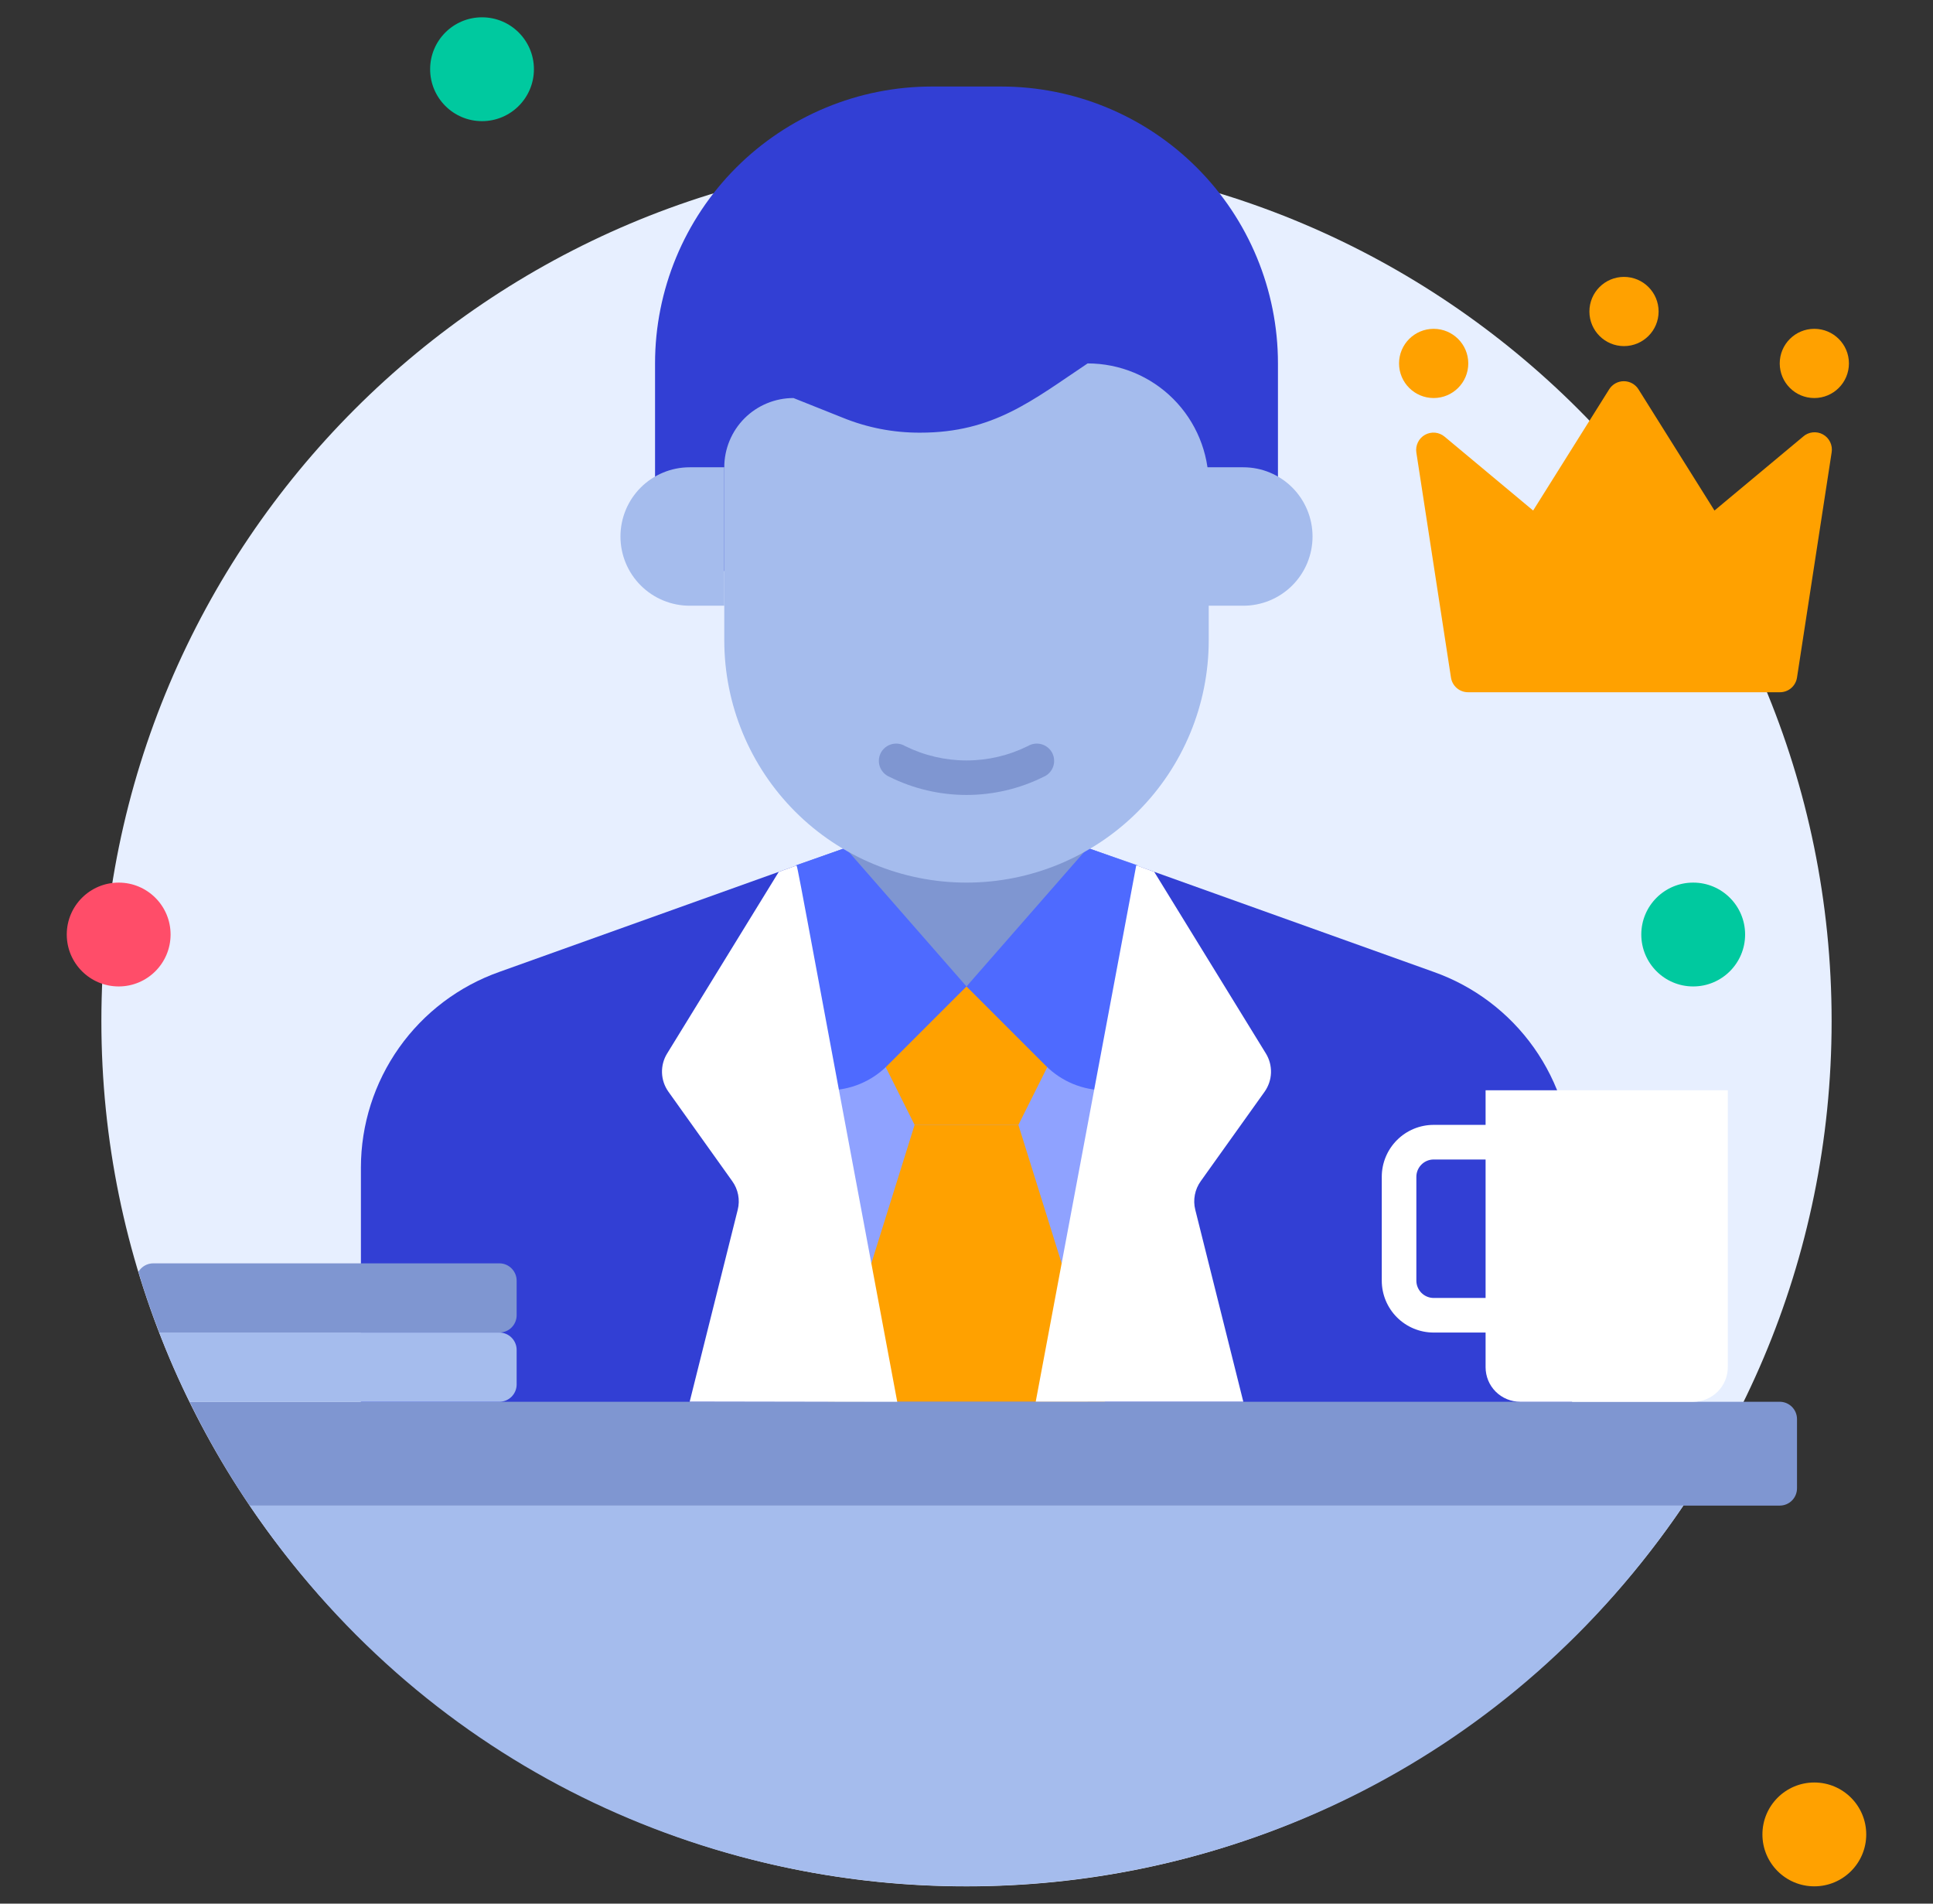 <svg width="65" height="64" viewBox="0 0 65 64" fill="none" xmlns="http://www.w3.org/2000/svg">
<rect x="0" y="0" width="65" height="64" fill="#333333" stroke="none"/>
<path d="M32.5 63.419C48.567 63.419 61.591 50.394 61.591 34.328C61.591 18.261 48.567 5.237 32.5 5.237C16.434 5.237 3.409 18.261 3.409 34.328C3.409 50.394 16.434 63.419 32.5 63.419Z" fill="#E7EFFF"/>
<path d="M16.209 4.073C17.173 4.073 17.954 3.291 17.954 2.327C17.954 1.363 17.173 0.582 16.209 0.582C15.245 0.582 14.464 1.363 14.464 2.327C14.464 3.291 15.245 4.073 16.209 4.073Z" fill="#00C99F"/>
<path d="M3.991 33.164C4.955 33.164 5.736 32.382 5.736 31.418C5.736 30.454 4.955 29.673 3.991 29.673C3.027 29.673 2.245 30.454 2.245 31.418C2.245 32.382 3.027 33.164 3.991 33.164Z" fill="#FF4D69"/>
<path d="M56.936 33.164C57.9 33.164 58.682 32.382 58.682 31.418C58.682 30.454 57.9 29.673 56.936 29.673C55.972 29.673 55.191 30.454 55.191 31.418C55.191 32.382 55.972 33.164 56.936 33.164Z" fill="#00C99F"/>
<path d="M61.009 63.418C61.973 63.418 62.755 62.637 62.755 61.673C62.755 60.709 61.973 59.927 61.009 59.927C60.045 59.927 59.264 60.709 59.264 61.673C59.264 62.637 60.045 63.418 61.009 63.418Z" fill="#FFA100"/>
<path d="M52.864 39.25V49.455H12.136V39.25C12.138 37.807 12.586 36.401 13.42 35.223C14.253 34.046 15.431 33.156 16.791 32.675L28.427 28.509H36.573L48.209 32.675C49.569 33.156 50.747 34.046 51.58 35.223C52.414 36.401 52.862 37.807 52.864 39.25Z" fill="#323FD4"/>
<path d="M38.26 29.091L36.573 47.127H28.427C26.647 28.119 26.682 29.126 26.769 29.091L28.427 28.509H36.573L38.26 29.091Z" fill="#8FA2FF"/>
<path d="M35.409 35.491L34.245 37.819H30.755L29.591 35.491L32.5 33.164L35.409 35.491Z" fill="#FFA100"/>
<path d="M32.5 33.164C31.42 33.164 30.384 32.735 29.62 31.971C28.856 31.207 28.427 30.171 28.427 29.091V28.509H36.573V29.091C36.573 30.171 36.144 31.207 35.38 31.971C34.616 32.735 33.58 33.164 32.5 33.164V33.164Z" fill="#7F96D1"/>
<path d="M56.605 50.618C45.067 67.66 19.95 67.7 8.395 50.618H56.605Z" fill="#A5BCED"/>
<path d="M32.5 33.164L29.829 35.834C29.302 36.359 28.589 36.654 27.846 36.655L26.769 29.091L28.427 28.509L32.5 33.164Z" fill="#4E6AFF"/>
<path d="M38.231 29.091L37.154 36.655C36.411 36.654 35.698 36.359 35.17 35.834L32.5 33.164L36.573 28.509L38.231 29.091Z" fill="#4E6AFF"/>
<path d="M37.154 47.127H27.846L30.755 37.818H34.245L37.154 47.127Z" fill="#FFA100"/>
<path d="M23.191 47.127L24.808 40.669C24.849 40.505 24.853 40.335 24.821 40.169C24.789 40.003 24.721 39.846 24.622 39.709L22.475 36.701C22.343 36.515 22.268 36.293 22.261 36.065C22.254 35.836 22.314 35.61 22.435 35.416L26.187 29.312L26.769 29.103C26.827 29.103 26.63 28.236 30.173 47.139L23.191 47.127Z" fill="white"/>
<path d="M38.813 29.312L42.566 35.416C42.686 35.61 42.746 35.836 42.739 36.065C42.732 36.293 42.657 36.515 42.525 36.702L40.378 39.709C40.279 39.846 40.211 40.003 40.179 40.169C40.147 40.335 40.151 40.506 40.192 40.669L41.809 47.128H34.827L38.208 29.091L38.813 29.312Z" fill="white"/>
<path d="M31.336 2.909H33.664C36.133 2.909 38.5 3.89 40.246 5.636C41.992 7.382 42.973 9.749 42.973 12.218V19.2H22.027V12.218C22.027 9.749 23.008 7.382 24.754 5.636C26.5 3.89 28.867 2.909 31.336 2.909V2.909Z" fill="#323FD4"/>
<path d="M32.5 29.673C30.34 29.673 28.268 28.815 26.74 27.287C25.213 25.759 24.355 23.688 24.355 21.527V15.709C24.355 15.092 24.6 14.5 25.036 14.063C25.473 13.627 26.065 13.382 26.682 13.382L28.328 14.039C29.159 14.379 30.049 14.551 30.947 14.546C33.408 14.546 34.717 13.457 36.573 12.218C37.653 12.218 38.689 12.647 39.453 13.411C40.216 14.175 40.645 15.211 40.645 16.291V21.527C40.645 23.688 39.787 25.759 38.26 27.287C36.732 28.815 34.66 29.673 32.5 29.673V29.673Z" fill="#A5BCED"/>
<path d="M23.191 20.364H24.355V15.71H23.191C22.574 15.71 21.982 15.955 21.545 16.391C21.109 16.828 20.864 17.419 20.864 18.037C20.864 18.654 21.109 19.246 21.545 19.682C21.982 20.119 22.574 20.364 23.191 20.364V20.364Z" fill="#A5BCED"/>
<path d="M41.809 20.364H40.064V15.71H41.809C42.426 15.71 43.018 15.955 43.455 16.391C43.891 16.828 44.136 17.419 44.136 18.037C44.136 18.654 43.891 19.246 43.455 19.682C43.018 20.119 42.426 20.364 41.809 20.364Z" fill="#A5BCED"/>
<path d="M29.911 26.118C29.837 26.087 29.77 26.041 29.715 25.984C29.66 25.926 29.617 25.858 29.589 25.783C29.561 25.707 29.549 25.628 29.554 25.548C29.558 25.468 29.579 25.39 29.615 25.318C29.651 25.247 29.702 25.184 29.764 25.133C29.825 25.082 29.897 25.044 29.974 25.022C30.05 25 30.131 24.994 30.21 25.004C30.29 25.014 30.366 25.041 30.434 25.082C31.077 25.4 31.784 25.566 32.5 25.566C33.217 25.566 33.923 25.4 34.565 25.082C34.634 25.041 34.71 25.014 34.79 25.004C34.869 24.994 34.95 25 35.026 25.022C35.103 25.044 35.175 25.082 35.236 25.133C35.298 25.184 35.349 25.247 35.385 25.318C35.421 25.39 35.442 25.468 35.446 25.548C35.451 25.628 35.439 25.707 35.411 25.783C35.383 25.858 35.34 25.926 35.285 25.984C35.23 26.041 35.163 26.087 35.089 26.118C34.285 26.518 33.398 26.726 32.5 26.726C31.602 26.726 30.715 26.518 29.911 26.118Z" fill="#7F96D1"/>
<path d="M60.427 47.709V50.036C60.427 50.191 60.366 50.339 60.257 50.448C60.148 50.557 60 50.618 59.845 50.618H8.395C7.639 49.505 6.965 48.338 6.376 47.127H59.845C60 47.127 60.148 47.189 60.257 47.298C60.366 47.407 60.427 47.555 60.427 47.709Z" fill="#7F96D1"/>
<path d="M17.373 45.382V46.546C17.373 46.7 17.311 46.848 17.202 46.957C17.093 47.066 16.945 47.128 16.791 47.128H6.376C5.997 46.37 5.657 45.593 5.358 44.8H16.791C16.945 44.8 17.093 44.862 17.202 44.971C17.311 45.08 17.373 45.228 17.373 45.382Z" fill="#A5BCED"/>
<path d="M17.373 43.055V44.219C17.373 44.373 17.311 44.521 17.202 44.63C17.093 44.739 16.945 44.8 16.791 44.8H5.358C5.096 44.131 4.858 43.451 4.654 42.758C4.706 42.671 4.779 42.599 4.867 42.549C4.954 42.499 5.054 42.473 5.155 42.473H16.791C16.945 42.473 17.093 42.534 17.202 42.644C17.311 42.753 17.373 42.901 17.373 43.055Z" fill="#7F96D1"/>
<path d="M61.591 15.215L60.427 22.779C60.406 22.917 60.336 23.044 60.229 23.135C60.122 23.226 59.986 23.275 59.845 23.273H49.373C49.232 23.275 49.096 23.226 48.989 23.135C48.882 23.044 48.812 22.917 48.791 22.779L47.627 15.215C47.609 15.098 47.627 14.978 47.679 14.872C47.73 14.765 47.813 14.677 47.916 14.619C48.019 14.561 48.138 14.536 48.255 14.546C48.373 14.557 48.485 14.604 48.576 14.68L51.554 17.164L54.109 13.091C54.161 13.007 54.234 12.938 54.32 12.889C54.407 12.841 54.504 12.816 54.603 12.816C54.702 12.816 54.8 12.841 54.886 12.889C54.973 12.938 55.046 13.007 55.098 13.091L57.652 17.164L60.631 14.68C60.721 14.599 60.834 14.549 60.954 14.536C61.074 14.523 61.196 14.547 61.301 14.606C61.407 14.665 61.491 14.755 61.543 14.864C61.595 14.973 61.612 15.096 61.591 15.215Z" fill="#FFA100"/>
<path d="M54.609 11.636C55.252 11.636 55.773 11.115 55.773 10.473C55.773 9.83 55.252 9.309 54.609 9.309C53.967 9.309 53.446 9.83 53.446 10.473C53.446 11.115 53.967 11.636 54.609 11.636Z" fill="#FFA100"/>
<path d="M48.209 13.382C48.852 13.382 49.373 12.861 49.373 12.218C49.373 11.576 48.852 11.055 48.209 11.055C47.566 11.055 47.045 11.576 47.045 12.218C47.045 12.861 47.566 13.382 48.209 13.382Z" fill="#FFA100"/>
<path d="M61.009 13.382C61.652 13.382 62.173 12.861 62.173 12.218C62.173 11.576 61.652 11.055 61.009 11.055C60.366 11.055 59.846 11.576 59.846 12.218C59.846 12.861 60.366 13.382 61.009 13.382Z" fill="#FFA100"/>
<path d="M49.955 36.655V37.818H48.209C47.746 37.818 47.302 38.002 46.975 38.33C46.648 38.657 46.464 39.101 46.464 39.564V43.055C46.464 43.518 46.648 43.962 46.975 44.289C47.302 44.616 47.746 44.8 48.209 44.8H49.955V45.964C49.955 46.273 50.077 46.569 50.295 46.787C50.514 47.005 50.81 47.127 51.118 47.127H56.936C57.245 47.127 57.541 47.005 57.759 46.787C57.977 46.569 58.1 46.273 58.1 45.964V36.655H49.955ZM48.209 43.637C48.055 43.637 47.907 43.575 47.798 43.466C47.689 43.357 47.627 43.209 47.627 43.055V39.564C47.627 39.41 47.689 39.262 47.798 39.153C47.907 39.043 48.055 38.982 48.209 38.982H49.955V43.637H48.209Z" fill="white"/>
</svg>
